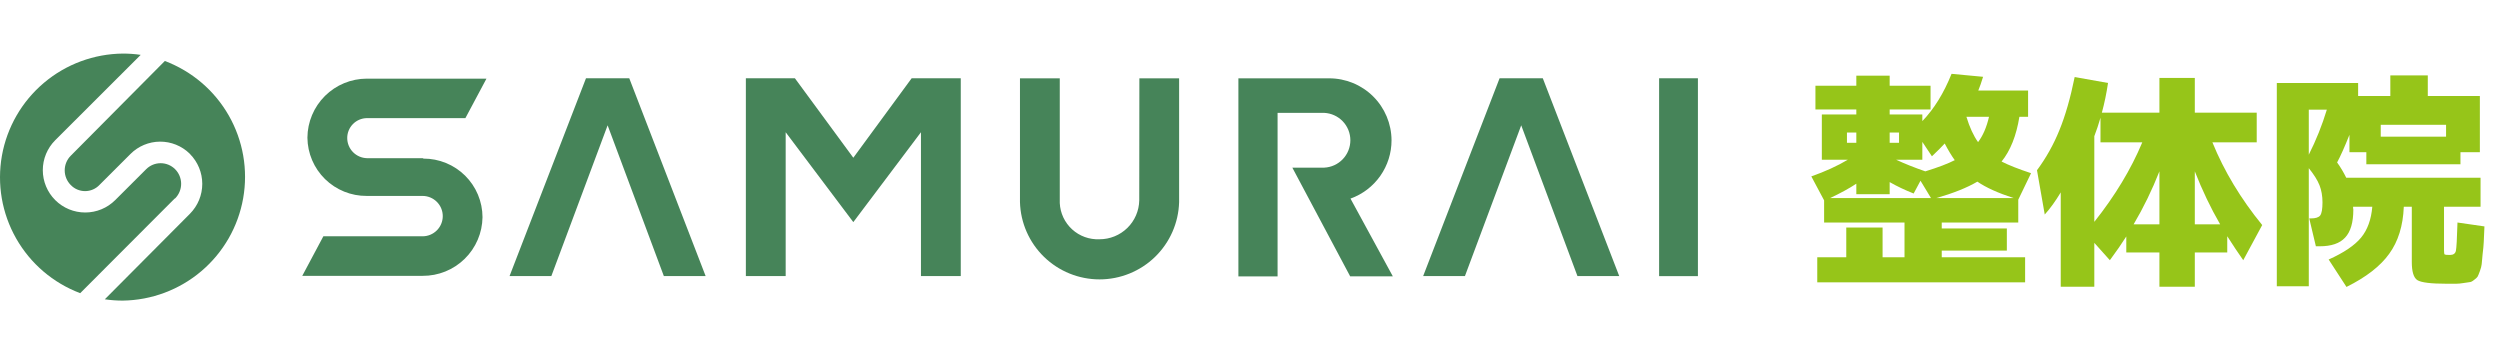 <svg width="240" height="34" viewBox="0 0 240 34" fill="none" xmlns="http://www.w3.org/2000/svg">
<g clip-path="url(#clip0_638880_25058)">
<path d="M163.095 7.514H159.274V26.511H163.095V7.514Z" fill="#468459"/>
<path d="M143.96 7.514L136.622 26.505H140.633L146.037 12.03L151.436 26.505H155.447L148.109 7.514H143.96Z" fill="#468459"/>
<path d="M56.255 7.514L48.916 26.505H52.928L58.332 12.03L63.73 26.505H67.742L60.409 7.514H56.255Z" fill="#468459"/>
<path d="M109.368 19.238C109.349 20.235 108.939 21.185 108.225 21.883C107.512 22.581 106.552 22.971 105.553 22.969C104.585 23.013 103.64 22.671 102.925 22.02C102.21 21.368 101.783 20.459 101.738 19.493C101.735 19.463 101.735 19.434 101.738 19.404V7.52H97.917V19.404C97.972 21.39 98.802 23.276 100.228 24.661C101.655 26.046 103.566 26.821 105.556 26.821C107.546 26.821 109.457 26.046 110.884 24.661C112.31 23.276 113.14 21.39 113.195 19.404V7.52H109.38L109.368 19.238Z" fill="#468459"/>
<path d="M133.587 13.462C133.579 11.881 132.944 10.368 131.821 9.254C130.697 8.14 129.177 7.516 127.594 7.52H118.886V26.535H122.648V10.835H127.124C127.8 10.867 128.439 11.159 128.907 11.648C129.374 12.138 129.635 12.788 129.635 13.465C129.635 14.141 129.374 14.792 128.907 15.281C128.439 15.771 127.8 16.062 127.124 16.094H124.064L129.617 26.529H133.712L129.647 19.065C130.803 18.651 131.801 17.89 132.507 16.887C133.212 15.884 133.59 14.688 133.587 13.462Z" fill="#468459"/>
<path d="M87.519 7.514L81.918 15.143L76.311 7.514H71.603V26.505H75.425V12.695L81.918 21.323L88.412 12.695V26.505H92.233V7.514H87.519Z" fill="#468459"/>
<path d="M40.583 15.185H35.226C34.72 15.172 34.239 14.963 33.885 14.601C33.531 14.239 33.333 13.753 33.334 13.247C33.333 12.75 33.528 12.272 33.876 11.915C34.224 11.559 34.698 11.352 35.197 11.34H44.678L46.701 7.549H35.214C33.707 7.552 32.262 8.149 31.194 9.211C30.126 10.273 29.522 11.713 29.512 13.218C29.527 14.713 30.134 16.141 31.202 17.19C32.27 18.238 33.711 18.82 35.208 18.809H40.565C41.08 18.809 41.573 19.014 41.937 19.377C42.301 19.74 42.505 20.233 42.505 20.747C42.505 21.26 42.301 21.753 41.937 22.116C41.573 22.48 41.08 22.684 40.565 22.684H31.042L29.018 26.481H40.565C42.075 26.492 43.529 25.906 44.607 24.85C45.686 23.794 46.302 22.355 46.321 20.848C46.318 20.107 46.17 19.374 45.884 18.691C45.598 18.008 45.18 17.387 44.654 16.865C44.127 16.343 43.503 15.93 42.817 15.649C42.131 15.367 41.396 15.224 40.654 15.226L40.583 15.185Z" fill="#468459"/>
<path d="M16.764 19.065L7.699 28.145C5.101 27.166 2.927 25.31 1.555 22.899C0.182 20.488 -0.302 17.674 0.184 14.944C0.671 12.214 2.099 9.74 4.22 7.95C6.341 6.16 9.023 5.167 11.8 5.143C12.371 5.143 12.942 5.184 13.508 5.267L5.3 13.462C4.923 13.839 4.623 14.288 4.418 14.781C4.214 15.274 4.109 15.803 4.109 16.337C4.11 17.415 4.539 18.449 5.303 19.211C6.067 19.973 7.103 20.401 8.183 20.4C9.263 20.399 10.299 19.971 11.062 19.208L14.038 16.237C14.406 15.872 14.903 15.667 15.421 15.667C15.94 15.667 16.437 15.872 16.805 16.237C16.991 16.422 17.138 16.641 17.238 16.883C17.338 17.125 17.39 17.384 17.39 17.645C17.39 17.907 17.338 18.166 17.238 18.407C17.138 18.649 16.991 18.869 16.805 19.053L16.764 19.065Z" fill="#468459"/>
<path d="M15.824 5.855L6.783 14.959C6.417 15.332 6.212 15.833 6.212 16.355C6.212 16.878 6.417 17.379 6.783 17.752C6.961 17.94 7.175 18.09 7.413 18.192C7.651 18.294 7.908 18.347 8.167 18.347C8.426 18.347 8.682 18.294 8.92 18.192C9.158 18.09 9.373 17.94 9.551 17.752L12.526 14.781C13.277 14.029 14.295 13.604 15.358 13.597C16.421 13.591 17.444 14.003 18.204 14.745L18.234 14.781C18.992 15.544 19.418 16.576 19.418 17.651C19.418 18.726 18.992 19.758 18.234 20.521L10.062 28.733C10.63 28.816 11.203 28.858 11.777 28.858C14.549 28.822 17.223 27.82 19.335 26.026C21.447 24.232 22.865 21.758 23.345 19.031C23.825 16.304 23.336 13.495 21.963 11.09C20.59 8.684 18.418 6.833 15.824 5.855Z" fill="#468459"/>
</g>
<path d="M177.308 13.71H178.207V12.723H177.308V13.71ZM185.377 19.016L184.368 17.35L183.71 18.578C182.862 18.241 182.095 17.876 181.408 17.481V18.643H178.207V17.635C177.52 18.088 176.679 18.548 175.685 19.016H185.377ZM187.657 15.376C187.35 14.952 187.029 14.419 186.692 13.776C186.429 14.068 186.02 14.477 185.464 15.004L184.544 13.622V15.332H182.022C182.841 15.713 183.776 16.085 184.829 16.451C186.057 16.071 186.999 15.713 187.657 15.376ZM189.894 13.644C190.361 13.03 190.712 12.219 190.946 11.21H188.775C189.082 12.219 189.455 13.03 189.894 13.644ZM189.828 17.437C188.834 18.022 187.518 18.548 185.881 19.016H193.314C191.823 18.534 190.661 18.008 189.828 17.437ZM182.307 13.71V12.723H181.408V13.71H182.307ZM186.407 24.695H194.411V27.107H174.457V24.695H177.242V21.845H180.728V24.695H182.833V21.362H175.115V19.235L173.887 16.933C175.217 16.465 176.387 15.932 177.395 15.332H177.308H174.896V10.991H178.207V10.508H174.282V8.228H178.207V7.263H181.408V8.228H185.333V10.508H181.408V10.991H184.544V11.627C185.669 10.457 186.605 8.944 187.35 7.088L190.376 7.373C190.215 7.899 190.062 8.338 189.916 8.689H194.696V11.21H193.862C193.57 13.023 193 14.455 192.152 15.508C192.839 15.859 193.782 16.231 194.981 16.626L193.753 19.17V21.362H186.407V21.932H192.657V24.059H186.407V24.695Z" fill="#96C519"/>
<path d="M213.136 21.538C212.23 19.974 211.419 18.278 210.702 16.451V21.538H213.136ZM207.304 16.451C206.602 18.234 205.776 19.93 204.826 21.538H207.304V16.451ZM205.659 13.666H201.647V11.298C201.471 11.912 201.274 12.504 201.054 13.074V21.297C203.043 18.797 204.577 16.253 205.659 13.666ZM216.645 10.816V13.666H212.391C213.516 16.429 215.11 19.075 217.171 21.604L215.351 24.98C214.868 24.293 214.357 23.526 213.816 22.678V24.235H210.702V27.524H207.304V24.235H204.124V22.7C203.7 23.372 203.174 24.132 202.546 24.98L201.054 23.314V27.524H197.831V18.468C197.334 19.301 196.823 20.01 196.296 20.595L195.551 16.341C196.428 15.157 197.144 13.878 197.7 12.504C198.27 11.115 198.759 9.412 199.169 7.395L202.37 7.965C202.224 8.959 202.027 9.909 201.778 10.816H207.304V7.483H210.702V10.816H216.645Z" fill="#96C519"/>
<path d="M223.376 10.53H221.644V14.85C222.346 13.461 222.923 12.021 223.376 10.53ZM228.551 13.118H234.822V11.978H228.551V13.118ZM235.918 21.362L238.506 21.735C238.476 22.407 238.454 22.904 238.44 23.226C238.425 23.548 238.389 23.942 238.33 24.41C238.286 24.863 238.257 25.178 238.243 25.353C238.228 25.528 238.169 25.755 238.067 26.033C237.965 26.311 237.892 26.486 237.848 26.559C237.804 26.632 237.694 26.734 237.519 26.866C237.343 27.012 237.197 27.085 237.08 27.085C236.978 27.1 236.781 27.129 236.488 27.173C236.211 27.217 235.977 27.239 235.787 27.239C235.597 27.239 235.29 27.239 234.866 27.239C233.36 27.239 232.425 27.122 232.059 26.888C231.708 26.654 231.533 26.077 231.533 25.156V19.849H230.765C230.692 21.677 230.225 23.182 229.362 24.366C228.514 25.55 227.147 26.61 225.262 27.546L223.551 24.914C225.013 24.257 226.051 23.555 226.665 22.809C227.279 22.064 227.637 21.077 227.74 19.849H225.898C225.898 19.879 225.898 19.922 225.898 19.981C225.912 20.039 225.92 20.083 225.92 20.113C225.92 21.355 225.656 22.254 225.13 22.809C224.619 23.365 223.807 23.643 222.696 23.643H222.324L221.688 20.968H221.841C222.294 20.968 222.594 20.873 222.74 20.683C222.886 20.478 222.959 20.061 222.959 19.433C222.959 18.819 222.864 18.271 222.674 17.788C222.484 17.306 222.141 16.758 221.644 16.144V27.48H218.574V7.965H226.38V9.215H229.472V7.241H233.068V9.215H238.067V14.609H236.203V15.771H227.169V14.609H225.547V12.942C225.094 14.083 224.699 14.967 224.363 15.595C224.699 16.063 224.991 16.553 225.24 17.065H238.133V19.849H234.625V24.015C234.625 24.249 234.646 24.388 234.69 24.432C234.749 24.461 234.917 24.476 235.195 24.476C235.516 24.476 235.706 24.344 235.765 24.081C235.823 23.818 235.874 22.912 235.918 21.362Z" fill="#96C519"/>
<defs>
<clipPath id="clip0_638880_25058">
<rect width="163" height="24" fill="white" transform="translate(0 5)"/>
</clipPath>
</defs>
</svg>
